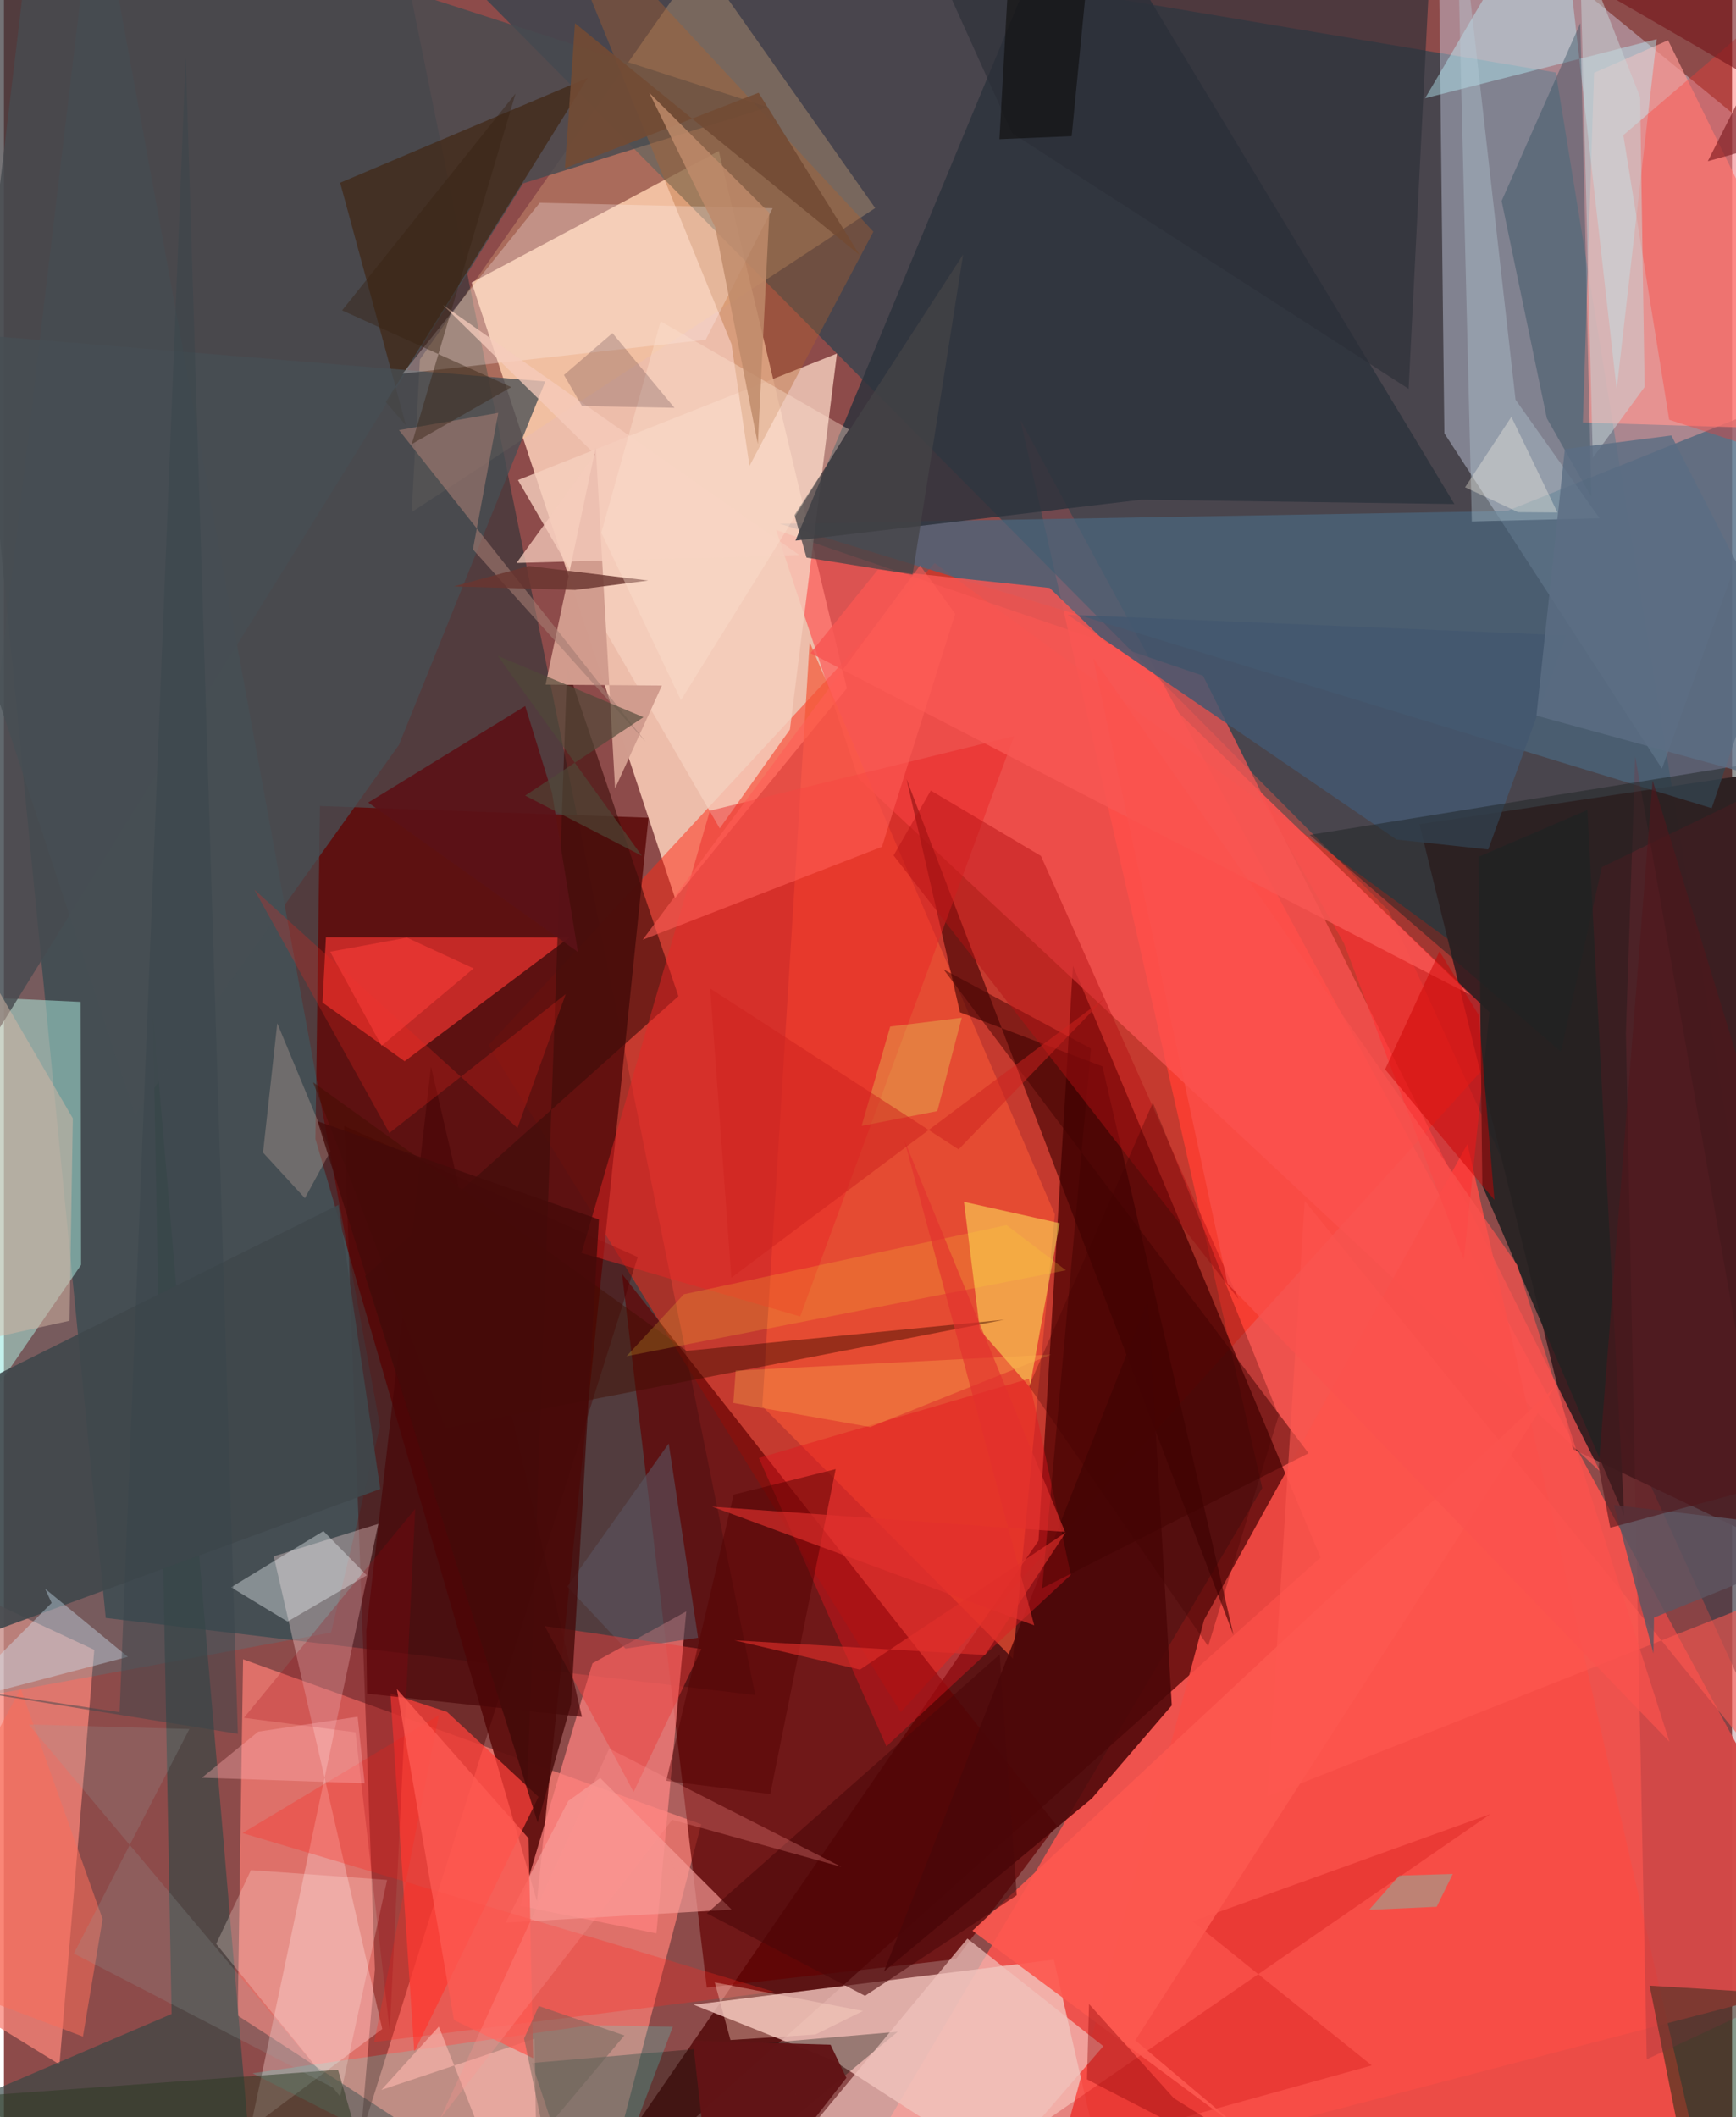 <svg xmlns="http://www.w3.org/2000/svg" width="228" height="278" viewBox="0 0 836 1024"><path fill="#8d4b4a" d="M0 0h836v1024H0z"/><path fill="#fed2bb" fill-opacity=".847" d="M345.834 73.035l-119.573 63.63L324.657 434.4l83.087-101.458z"/><path fill="#f1524d" fill-opacity=".973" d="M608.728 719.725l-116.98-516.582L898 954.25 392.195 1086z"/><path fill="#184150" fill-opacity=".584" d="M669.943 440.516L898 941.037 750.74 35.057 172.157-62z"/><path fill="#38363a" fill-opacity=".698" d="M363.45 819.844L184.748-62-27.899-4.576l77.136 787.12z"/><path fill="#ff2a16" fill-opacity=".494" d="M742.998 486.762L433.868 828.13 234.45 505.528l215.805-233.16z"/><path fill="#4a0000" fill-opacity=".729" d="M500.468 745.18L265.642 1086l371.27-332.67-119.757-286.22z"/><path fill="#dbe5fd" fill-opacity=".384" d="M696.824 209.574L693.69-62 898 105.374l-95.906 266.39z"/><path fill="#e4736c" fill-opacity=".922" d="M283.981 1086l-170.9-111.154 2.605-172.296 221.643 79.767z"/><path fill="#5e0f0d" fill-opacity=".922" d="M150.683 550.889l107.146 368.673 53.986-524.053-158.937-5.65z"/><path fill="#f2c5bd" fill-opacity=".808" d="M507.915 947.799L539.533 1086l-138.365-89.436-67.506-26.959z"/><path fill="#3b1f22" fill-opacity=".996" d="M854.609 746.528l-95.547-45.57-74.297-302.315L898 366.575z"/><path fill="#620100" fill-opacity=".682" d="M460.499 947.582l48.688-64.692-210.154-266.652 40.965 345.067z"/><path fill="#ff5755" fill-opacity=".686" d="M772.205 711.779L580.077 326.827l-206.555-70.512 39.782 120.207z"/><path fill="#d2ffeb" fill-opacity=".498" d="M-62 479.948v276.11L37.306 611.78l-.203-127.194z"/><path fill="#4a657d" fill-opacity=".741" d="M898 178.666L826.163 390.9 375.141 253.297l351.964-6.118z"/><path fill="#f84d46" fill-opacity=".89" d="M829.346 1086L707.994 553.316 580.608 783.48 499.098 1086z"/><path fill="#fa8479" fill-opacity=".749" d="M26.868 998.51l-46.63-28.742-7.654-204.98 71.106 33.17z"/><path fill="#f5cfbd" fill-opacity=".812" d="M346.27 400.646l33.954-47.781 22.745-181.848-154.303 61.182z"/><path fill="#d92e2b" fill-opacity=".824" d="M154.103 484.902l1.647-31.57 117.728.113-79.64 59.828z"/><path fill="#2d333d" fill-opacity=".847" d="M550.24 241.7l151.442 2.092L517.104-62 382.9 261.491z"/><path fill="#0aaec1" fill-opacity=".165" d="M44.313-62L-62 829.982l220.262-40.376 23.69-99.765z"/><path fill="#f45335" fill-opacity=".675" d="M488.128 802.265l20.243-214.938L389.77 310.62l-22.892 369.53z"/><path fill="#ff8380" fill-opacity=".729" d="M315.63 935.104l14.46-155.722-45.414 25.109-34.861 117.308z"/><path fill="#480000" fill-opacity=".404" d="M306.59 607.993l-142.012-63.442 14.864 407.937-6.91 81.302z"/><path fill="#ff9892" fill-opacity=".706" d="M898 208.522L805.055 19.497l-35.807 15.735-5.42 169.145z"/><path fill="#ffdddc" fill-opacity=".345" d="M130.51 752.74l52.51 228.626-63.79 47.937 61.873-292.24z"/><path fill="#fdc88a" fill-opacity=".263" d="M197.252 247.693l3.995-73.826L336.81-19.508l84.681 120.14z"/><path fill="#474b4f" fill-opacity=".82" d="M369.635 51.88l-118.49 36.813L-62 593.834 16.087-62z"/><path fill="#344745" fill-opacity=".659" d="M122.911 1086L72.077 490.254l9.033 483.837L-62 1035.43z"/><path fill="#3d0001" fill-opacity=".604" d="M436.619 376.744l158.23 414.17-63.417-275.146-68.946-26.148z"/><path fill="#4b0607" fill-opacity=".875" d="M526.28 869.844l38.674-44.993-11.508-196.149-127.73 324.841z"/><path fill="#fc403a" fill-opacity=".749" d="M198.498 992.477l60.093-123.416-44.256-41.059-27.38-8.936z"/><path fill="#131912" fill-opacity=".345" d="M432.394 982.689L307.81 1086h-23.317l-29.11-88.189z"/><path fill="#bbf5ff" fill-opacity=".416" d="M751.897-62L687.51 47.52l112.019-28.577-19.335 169.37z"/><path fill="#fff75f" fill-opacity=".486" d="M496.261 670.915l14.437-79.312-46.276-10.315 7.685 61.947z"/><path fill="#06290d" fill-opacity=".478" d="M821.126 1086L898 948.647l-12.28 17.209-89.575-5.472z"/><path fill="#422917" fill-opacity=".753" d="M184.725 194.47l97.733-156.818-119.813 50.741 31.916 117.53z"/><path fill="#f1c3bd" fill-opacity=".694" d="M343.115 1086l138.143-37.794 50.59-58.536-65.764-52.053z"/><path fill="#464e54" fill-opacity=".769" d="M261.892 184.49L-62 157.936 63.435 539.16l127.643-178.867z"/><path fill="#b5642a" fill-opacity=".357" d="M420.6 112.082l-59.932 113.266-8.71-58.909L258.935-62z"/><path fill="#42fff4" fill-opacity=".2" d="M120.25 1002.756l163.774-23.263 39.537.797L283.519 1086z"/><path fill="#435870" fill-opacity=".835" d="M755.805 307.307l-37.764 103.559-44.39-4.8-159.035-108.745z"/><path fill="#3b0d09" fill-opacity=".596" d="M253.106 864.57l-78.328-247.384 151.508-135.362-53.82-159.252z"/><path fill="#ff3730" fill-opacity=".337" d="M898 233.13V-32.88L783.398 65.372l22.19 137.64z"/><path fill="#d19c8e" fill-opacity=".996" d="M295.649 381.334L286.3 216.462l-24.29 114.676 56.286.432z"/><path fill="#3f474c" fill-opacity=".902" d="M161.796 582.78L-62 694.043v115.74l244.047-89.603z"/><path fill="#fff7f6" fill-opacity=".278" d="M371.87 100.704l-112.663-2.623-66.36 82.624L339.47 164.34z"/><path fill="#e92626" fill-opacity=".467" d="M279.43 606.03l62.095-213.93 147.15-36.055-103.482 280.696z"/><path fill="#2e4b5d" fill-opacity=".4" d="M724.524 97.183l38.092-86.022 5.313 229.086-21.53-37.921z"/><path fill="#ff3133" fill-opacity=".584" d="M706.225 609.234l-57.953-152.937-42.867-75.442 113.25 108.73z"/><path fill="#e3151e" fill-opacity=".416" d="M365.22 705.184l130.628-38.345 20.269 94.861-89.206 82.953z"/><path fill="#2c3039" fill-opacity=".643" d="M679.527 188.073L692.156-62 445.428-29.388l42.325 93.839z"/><path fill="#f85653" fill-opacity=".835" d="M390.202 315.894l32.575-40.386 83.068 8.844 203.407 196.765z"/><path fill="#252222" fill-opacity=".925" d="M766.03 391.784l-52.647 22.611 1.817 159.103 68.655 159.626z"/><path fill="#f4f9fd" fill-opacity=".373" d="M175.516 761.917l-20.957-21.384-44.673 27.201 27.294 16.567z"/><path fill="#7f303b" fill-opacity=".267" d="M794.745 996.016l97.042-45.338-102.642-584.807-4.494 133.838z"/><path fill="#bacfdb" fill-opacity=".353" d="M771.92 250.65l-40.668-57.344L702.448-62l7.663 314.218z"/><path fill="#420302" fill-opacity=".494" d="M525.869 507.167L454.55 468.87 631.12 702.9l-128.902 65.307z"/><path fill="#f79d99" fill-opacity=".663" d="M352.04 923.608l-109.356 6.296 30.314-58.86 15.463-11.09z"/><path fill="#b51112" fill-opacity=".455" d="M597.282 628.337L430.373 413.75l17.996-31.388L501.673 414z"/><path fill="#d3f0fe" fill-opacity=".369" d="M19.926 768.446l40.025 32.907-85.007 22.29 48.111-48.374z"/><path fill="#ffebe5" fill-opacity=".255" d="M102.667 940.2l59.964 73.754 22.727-104.723-65.864-4.717z"/><path fill="#59545f" fill-opacity=".616" d="M300.656 797.377l-28.133-30.003 49.072-69.197 14.193 93.945z"/><path fill="#2a3921" fill-opacity=".502" d="M193.53 1086l-222.969-71.047 191.073-13.851 23.756 82.346z"/><path fill="#a47c71" fill-opacity=".592" d="M191.107 208.032l48.026-8.34-12.263 66.027 83.512 93.01z"/><path fill="#ff5d56" fill-opacity=".569" d="M424.761 409.582l35.418-112.661-16.978-23.448L309.017 454.52z"/><path fill="#6a362f" fill-opacity=".827" d="M253.991 273.776l-36.438 9.85 58.72 1.713 35.402-4.554z"/><path fill="#f6cbbc" fill-opacity=".757" d="M247.972 272.299l136.816-3.839-172.39-120.94 73.526 72.27z"/><path fill="#ff281d" fill-opacity=".29" d="M210.383 829.599L179.1 987.655l193.351-24.32-257.078-76.738z"/><path fill="#611416" fill-opacity=".976" d="M399.886 988.983l7.649 15.996L344.401 1086l-11.13-99z"/><path fill="#5b1217" fill-opacity=".914" d="M176.207 388.166l75.956-46.678 12.946 41.88 12.553 77.09z"/><path fill="#c60004" fill-opacity=".251" d="M575.047 929.312l144.05-51.913-256.29 176.716 198.904-55.13z"/><path fill="#ff5951" fill-opacity=".576" d="M898 755.31L611.243 868.961l18.021-288.087L898 911.858z"/><path fill="#5e5561" fill-opacity=".827" d="M797.972 799.716l.273-17.35L898 741.925 778.874 727.93z"/><path fill="#490506" fill-opacity=".667" d="M279.618 830.355l-73.03-314.472-31.316 273.016.386 30.272z"/><path fill="#c8d6d7" fill-opacity=".506" d="M768.64 221.413l-6.337-248.691 29.217 74.213 2.19 140.245z"/><path fill="#420d00" fill-opacity=".471" d="M330.21 653.374L149.527 523.449l64.167 167.123 270.374-52.307z"/><path fill="#e83e3b" fill-opacity=".49" d="M390.721 1027.44l-86.128-160.744 32.813-69.106-75.789-11.112z"/><path fill="#eac3b1" fill-opacity=".259" d="M157.949 556.825l-12.354 22.697-20.265-22.053 6.897-62.55z"/><path fill="#d6b8a6" fill-opacity=".498" d="M-62 659.53l93.712-20.72 1.603-97.91L-62 377.109z"/><path fill="#1d2425" fill-opacity=".482" d="M891.248 361.94l-259.53 41.883L753.17 508.62l19.847-89.238z"/><path fill="#6bd0b8" fill-opacity=".404" d="M693.12 922.237l7.76-15.873-25.844.779-14.621 16.566z"/><path fill="#e6f163" fill-opacity=".294" d="M414.916 544.545l36.618-7.148 11.817-45.151-34.602 4.264z"/><path fill="#fc584f" fill-opacity=".914" d="M600.87 1031.96l-132.336-98.14 281.498-262.692-202.725 315.715z"/><path fill="#f9b3aa" fill-opacity=".675" d="M256.697 986.043l-74.094 24.77 27.766-30.621 48.195 121.817z"/><path fill="#f2251d" fill-opacity=".251" d="M248.421 545.576l23.34-64.755-85.304 67.181-65.312-117.7z"/><path fill="#f96d5b" fill-opacity=".549" d="M-62 947.096l100.209 37.93 9.518-56.835L8.1 816.729z"/><path fill="#454346" fill-opacity=".745" d="M382.442 249.114l5.818 20.584 51.33 8.198 24.43-154.775z"/><path fill="#cc0100" fill-opacity=".471" d="M694.47 460.131l19.02 30.883 7.551 89.33-52.878-63.127z"/><path fill="#ffb84e" fill-opacity=".31" d="M354.003 662.919l152.557-7.76-87.495 35.035-66.219-11.643z"/><path fill="#fbd631" fill-opacity=".204" d="M328.884 625.998l156.12-33.466 28.754 21.853-212.572 41.569z"/><path fill="#4b070a" fill-opacity=".592" d="M416.564 965.31l-76.536-39.891L481.7 800.174l8.253 116.486z"/><path fill="#fde2cf" fill-opacity=".376" d="M408.8 207.706l-81.285 130.927-38.528-80.984 28.685-102.22z"/><path fill="#9e000f" fill-opacity=".227" d="M170.046 837.86l-53.958-7.018 82.88-101.09-12.32 252.643z"/><path fill="#fb524e" fill-opacity=".686" d="M591.943 620.83l-65.017-302.536 205.161 293.561 73.62 230.574z"/><path fill="#724b34" fill-opacity=".91" d="M271.392 81.346l4.854-70.12 137.739 112.17-48.908-78.541z"/><path fill="#540202" fill-opacity=".478" d="M320.392 861.312l50.337 6.393 31.63-157.142L353 722.908z"/><path fill="#fd5a52" fill-opacity=".769" d="M217.687 977.05l38.325 18.447-2.233-106.376-63.71-72.205z"/><path fill="#280d1d" fill-opacity=".192" d="M324.37 197.26l-44.694-.848-8.774-15.058 23.477-20.247z"/><path fill="#080704" fill-opacity=".518" d="M529.014-62L516.527 65.878l-34.95 1.453 5.217-93.04z"/><path fill="#96a3a3" fill-opacity=".212" d="M33.819 944.848l125.578 64.97L11.99 834.075l77.723 2.203z"/><path fill="#bf8a6a" fill-opacity=".831" d="M370.253 102.938l-5.545 111.859-20.616-104.87-31.877-65.003z"/><path fill="#e2312d" fill-opacity=".627" d="M513.311 740.92l-170.7-12.186 155.805 57.398-62.84-234.708z"/><path fill="#676156" fill-opacity=".451" d="M258.73 970.234l-7.108 15.713 9.38 45.203 39.144-46.671z"/><path fill="#5b6e83" fill-opacity=".824" d="M898 388.973l-91.346-178.33-51.539 6.559-13.755 128.926z"/><path fill="#fffbeb" fill-opacity=".325" d="M732.476 247.72l-25.627-12.04 22.394-34.062 22.285 46.252z"/><path fill="#93090a" fill-opacity=".4" d="M524.92 969.276l-.98 36.431L679.36 1086l-113.405-71.172z"/><path fill="#ffd6c5" fill-opacity=".384" d="M415.532 972.635l-71.66-13.83 7.582 27.881 41.135-2.67z"/><path fill="#4f4938" fill-opacity=".651" d="M252.15 384.803l57.234-37.92-70.497-29.683 69.721 96.747z"/><path fill="#ff9591" fill-opacity=".278" d="M211.054 1024.722L323.26 880.168l81.79 22.725-112.246-57.155z"/><path fill="#50171b" fill-opacity=".6" d="M898 706.343L797.591 377.515 771.507 709.48l5.548 29.423z"/><path fill="#420202" fill-opacity=".282" d="M582.564 796.21l34.128-111.54-60.868-151.386L495.88 670.43z"/><path fill="#39464b" fill-opacity=".482" d="M55.93 828.135L87.925 27.402l25.234 811.194L-62 810.43z"/><path fill="#372313" fill-opacity=".439" d="M245.42 187.24l-81.838-37.116 83.92-104.907-50.232 169.61z"/><path fill="#ef3834" fill-opacity=".741" d="M157.818 460.317l24.88 45.502 44.515-37.436-32.244-14.862z"/><path fill="#cf231e" fill-opacity=".51" d="M351.893 617.987L532.52 482.792l-70.697 73.12L341.68 478.13z"/><path fill="#450b0a" fill-opacity=".796" d="M258.206 881.545L151.713 542.3l136.117 47.465-13.52 234.568z"/><path fill="#ffb1b2" fill-opacity=".365" d="M123.017 837.533l48.094-7.218 3.366 32.168-78.703-2.66z"/><path fill="#741419" fill-opacity=".588" d="M885.555 60.978L824.279 77.96 894.956-62H673.024z"/><path fill="#e02f2a" fill-opacity=".624" d="M414.12 807.532l99.537-66.331-39.036 59.255-121.278-7.08z"/></svg>